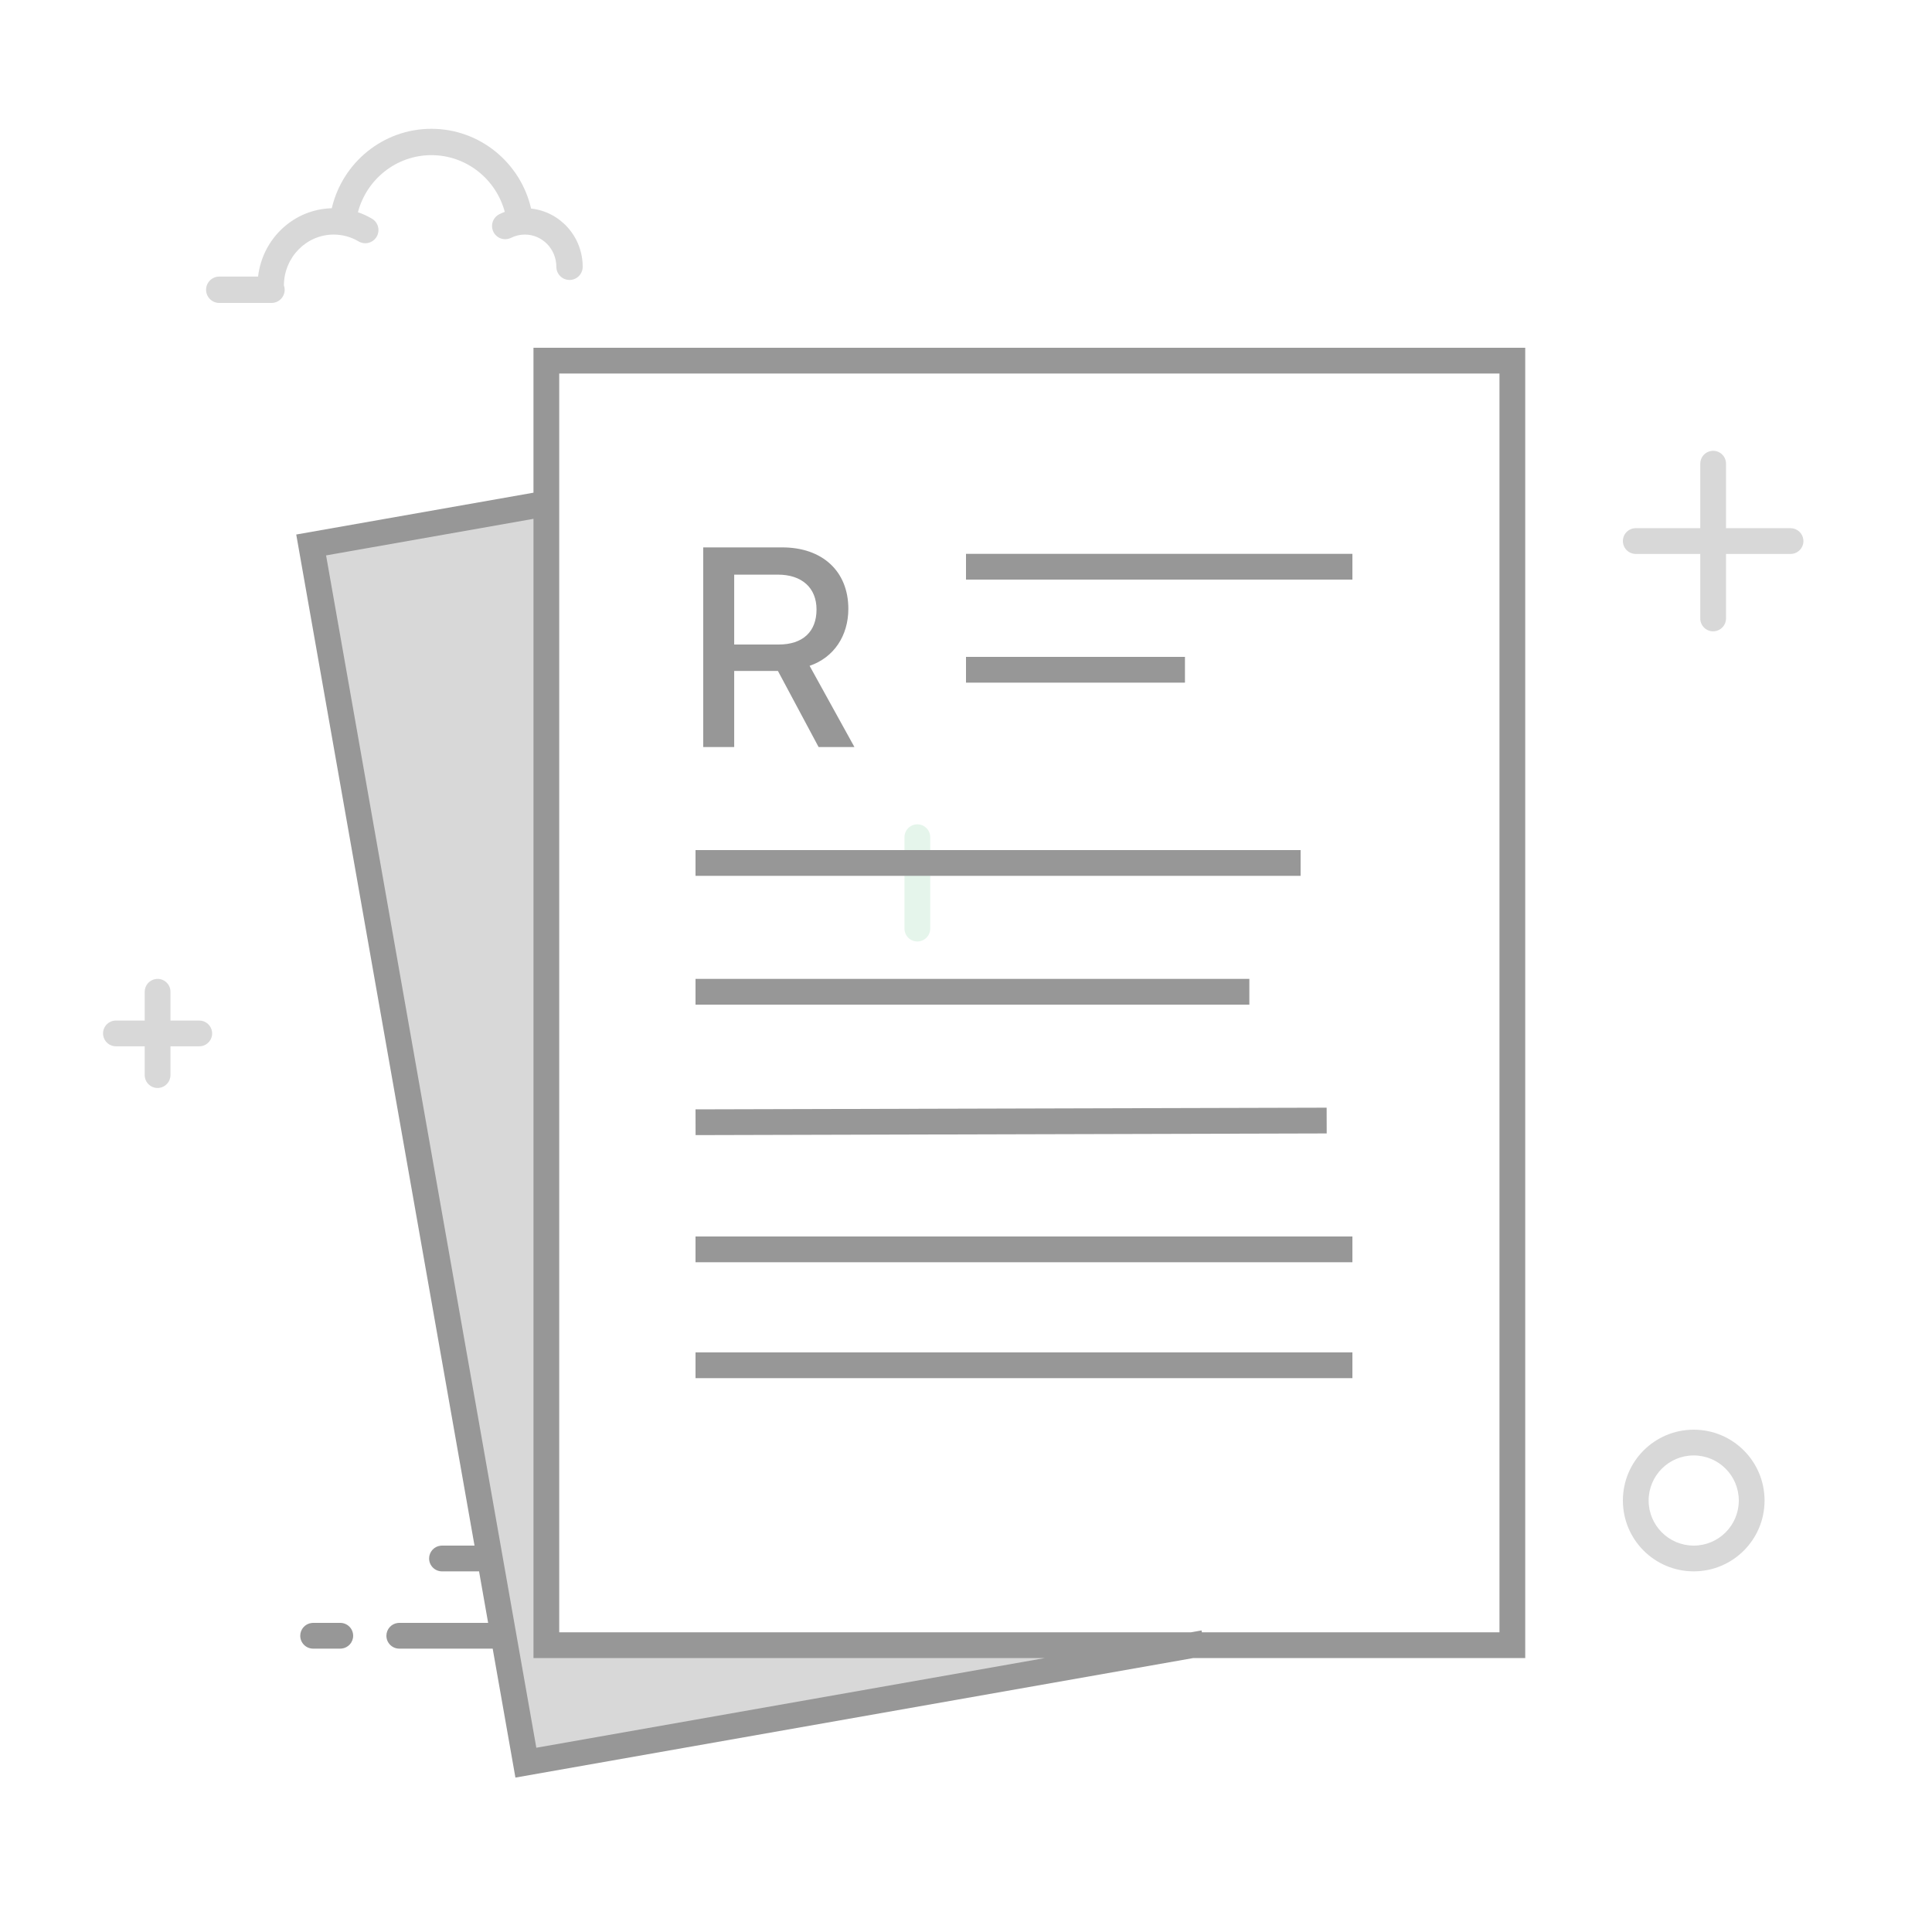 <svg width="150" height="150" viewBox="0 0 150 150" fill="none" xmlns="http://www.w3.org/2000/svg">
<rect width="150" height="150" fill="white"/>
<path d="M71.223 65V72.096" stroke="#E5F5EB" stroke-width="2" stroke-linecap="round" stroke-linejoin="round"/>
<path fill-rule="evenodd" clip-rule="evenodd" d="M42.552 39.056L24.33 42.269L41 136.811L89.541 127.733H42.552V39.056Z" fill="#D8D8D8"/>
<path d="M118.419 27V128.733L92.631 128.733L40.017 138.011L38.252 128H31C30.448 128 30 127.552 30 127C30 126.487 30.386 126.064 30.883 126.007L31 126H37.899L37.193 121.996L37.129 122H34.316C33.764 122 33.316 121.552 33.316 121C33.316 120.487 33.703 120.064 34.2 120.007L34.316 120H36.841L23 41.5L41.419 38.252L41.419 27H118.419ZM41.419 40.282L25.317 43.122L41.64 135.694L81.117 128.733L41.419 128.733L41.419 40.282ZM26.419 126C26.972 126 27.419 126.448 27.419 127C27.419 127.513 27.033 127.936 26.536 127.993L26.419 128H24.311C23.759 128 23.311 127.552 23.311 127C23.311 126.487 23.697 126.064 24.195 126.007L24.311 126H26.419ZM116.419 29H43.419V126.733H92.46L93.288 126.587L93.314 126.733H116.419V29ZM105 105V107H54V105H105ZM105 96V98H54V96H105ZM103 86L103.005 88L54.005 88.13L54 86.13L103 86ZM97 76V78H54V76H97ZM100.979 66V68H54V66H100.979ZM60.73 42.499C63.856 42.499 65.865 44.357 65.865 47.269C65.865 49.352 64.748 51.05 62.857 51.694L66.338 58H63.556L60.398 52.092H57.003V58H54.597V42.499H60.73ZM92 51V53H75V51H92ZM60.398 44.615H57.003V50.04H60.462C62.32 50.04 63.395 49.052 63.395 47.322C63.395 45.636 62.256 44.615 60.398 44.615ZM105 43V45H75V43H105Z" fill="#979797"/>
<path d="M33.494 10C37.245 10 40.413 12.63 41.235 16.193C43.49 16.437 45.24 18.371 45.24 20.713C45.24 21.278 44.782 21.736 44.217 21.736C43.652 21.736 43.194 21.278 43.194 20.713C43.194 19.328 42.096 18.212 40.751 18.212C40.374 18.212 40.012 18.299 39.682 18.463C39.176 18.716 38.562 18.511 38.31 18.005C38.058 17.499 38.263 16.885 38.769 16.633C38.906 16.564 39.047 16.503 39.19 16.449C38.508 13.901 36.203 12.046 33.494 12.046C30.777 12.046 28.463 13.913 27.79 16.478C28.17 16.607 28.535 16.776 28.882 16.981C29.368 17.269 29.528 17.897 29.24 18.383C28.952 18.869 28.325 19.029 27.838 18.741C27.256 18.396 26.597 18.212 25.909 18.212C23.786 18.212 22.055 19.972 22.042 22.157C22.081 22.263 22.102 22.378 22.102 22.497C22.102 23.062 21.643 23.52 21.079 23.52H17.023C16.458 23.52 16 23.062 16 22.497C16 21.932 16.458 21.474 17.023 21.474L20.037 21.473C20.375 18.538 22.793 16.243 25.759 16.168C26.589 12.615 29.754 10 33.494 10Z" fill="#D8D8D8"/>
<path d="M133.008 35C133.561 35 134.008 35.448 134.008 36L134.008 41.008L139.017 41.008C139.529 41.008 139.952 41.394 140.01 41.892L140.017 42.008C140.017 42.56 139.569 43.008 139.017 43.008L134.008 43.008L134.008 48.017C134.008 48.529 133.622 48.952 133.125 49.01L133.008 49.017C132.456 49.017 132.008 48.569 132.008 48.017L132.008 43.008L127 43.008C126.487 43.008 126.064 42.622 126.007 42.125L126 42.008C126 41.456 126.448 41.008 127 41.008L132.008 41.008L132.008 36C132.008 35.487 132.394 35.065 132.892 35.007L133.008 35ZM12.235 76C12.787 76 13.235 76.448 13.235 77L13.235 79.235L15.47 79.235C15.983 79.235 16.406 79.621 16.464 80.119L16.47 80.235C16.47 80.787 16.023 81.235 15.47 81.235L13.235 81.235L13.235 83.47C13.235 83.983 12.849 84.406 12.352 84.464L12.235 84.47C11.683 84.47 11.235 84.023 11.235 83.47L11.235 81.235L9 81.235C8.487 81.235 8.064 80.849 8.007 80.352L8 80.235C8 79.683 8.448 79.235 9 79.235L11.235 79.235L11.235 77C11.235 76.487 11.621 76.064 12.119 76.007L12.235 76Z" fill="#D8D8D8"/>
<path d="M131.5 122C134.538 122 137 119.538 137 116.5C137 113.462 134.538 111 131.5 111C128.462 111 126 113.462 126 116.5C126 119.538 128.462 122 131.5 122ZM131.5 120C129.567 120 128 118.433 128 116.5C128 114.567 129.567 113 131.5 113C133.433 113 135 114.567 135 116.5C135 118.433 133.433 120 131.5 120Z" fill="#D8D8D8"/>
</svg>
